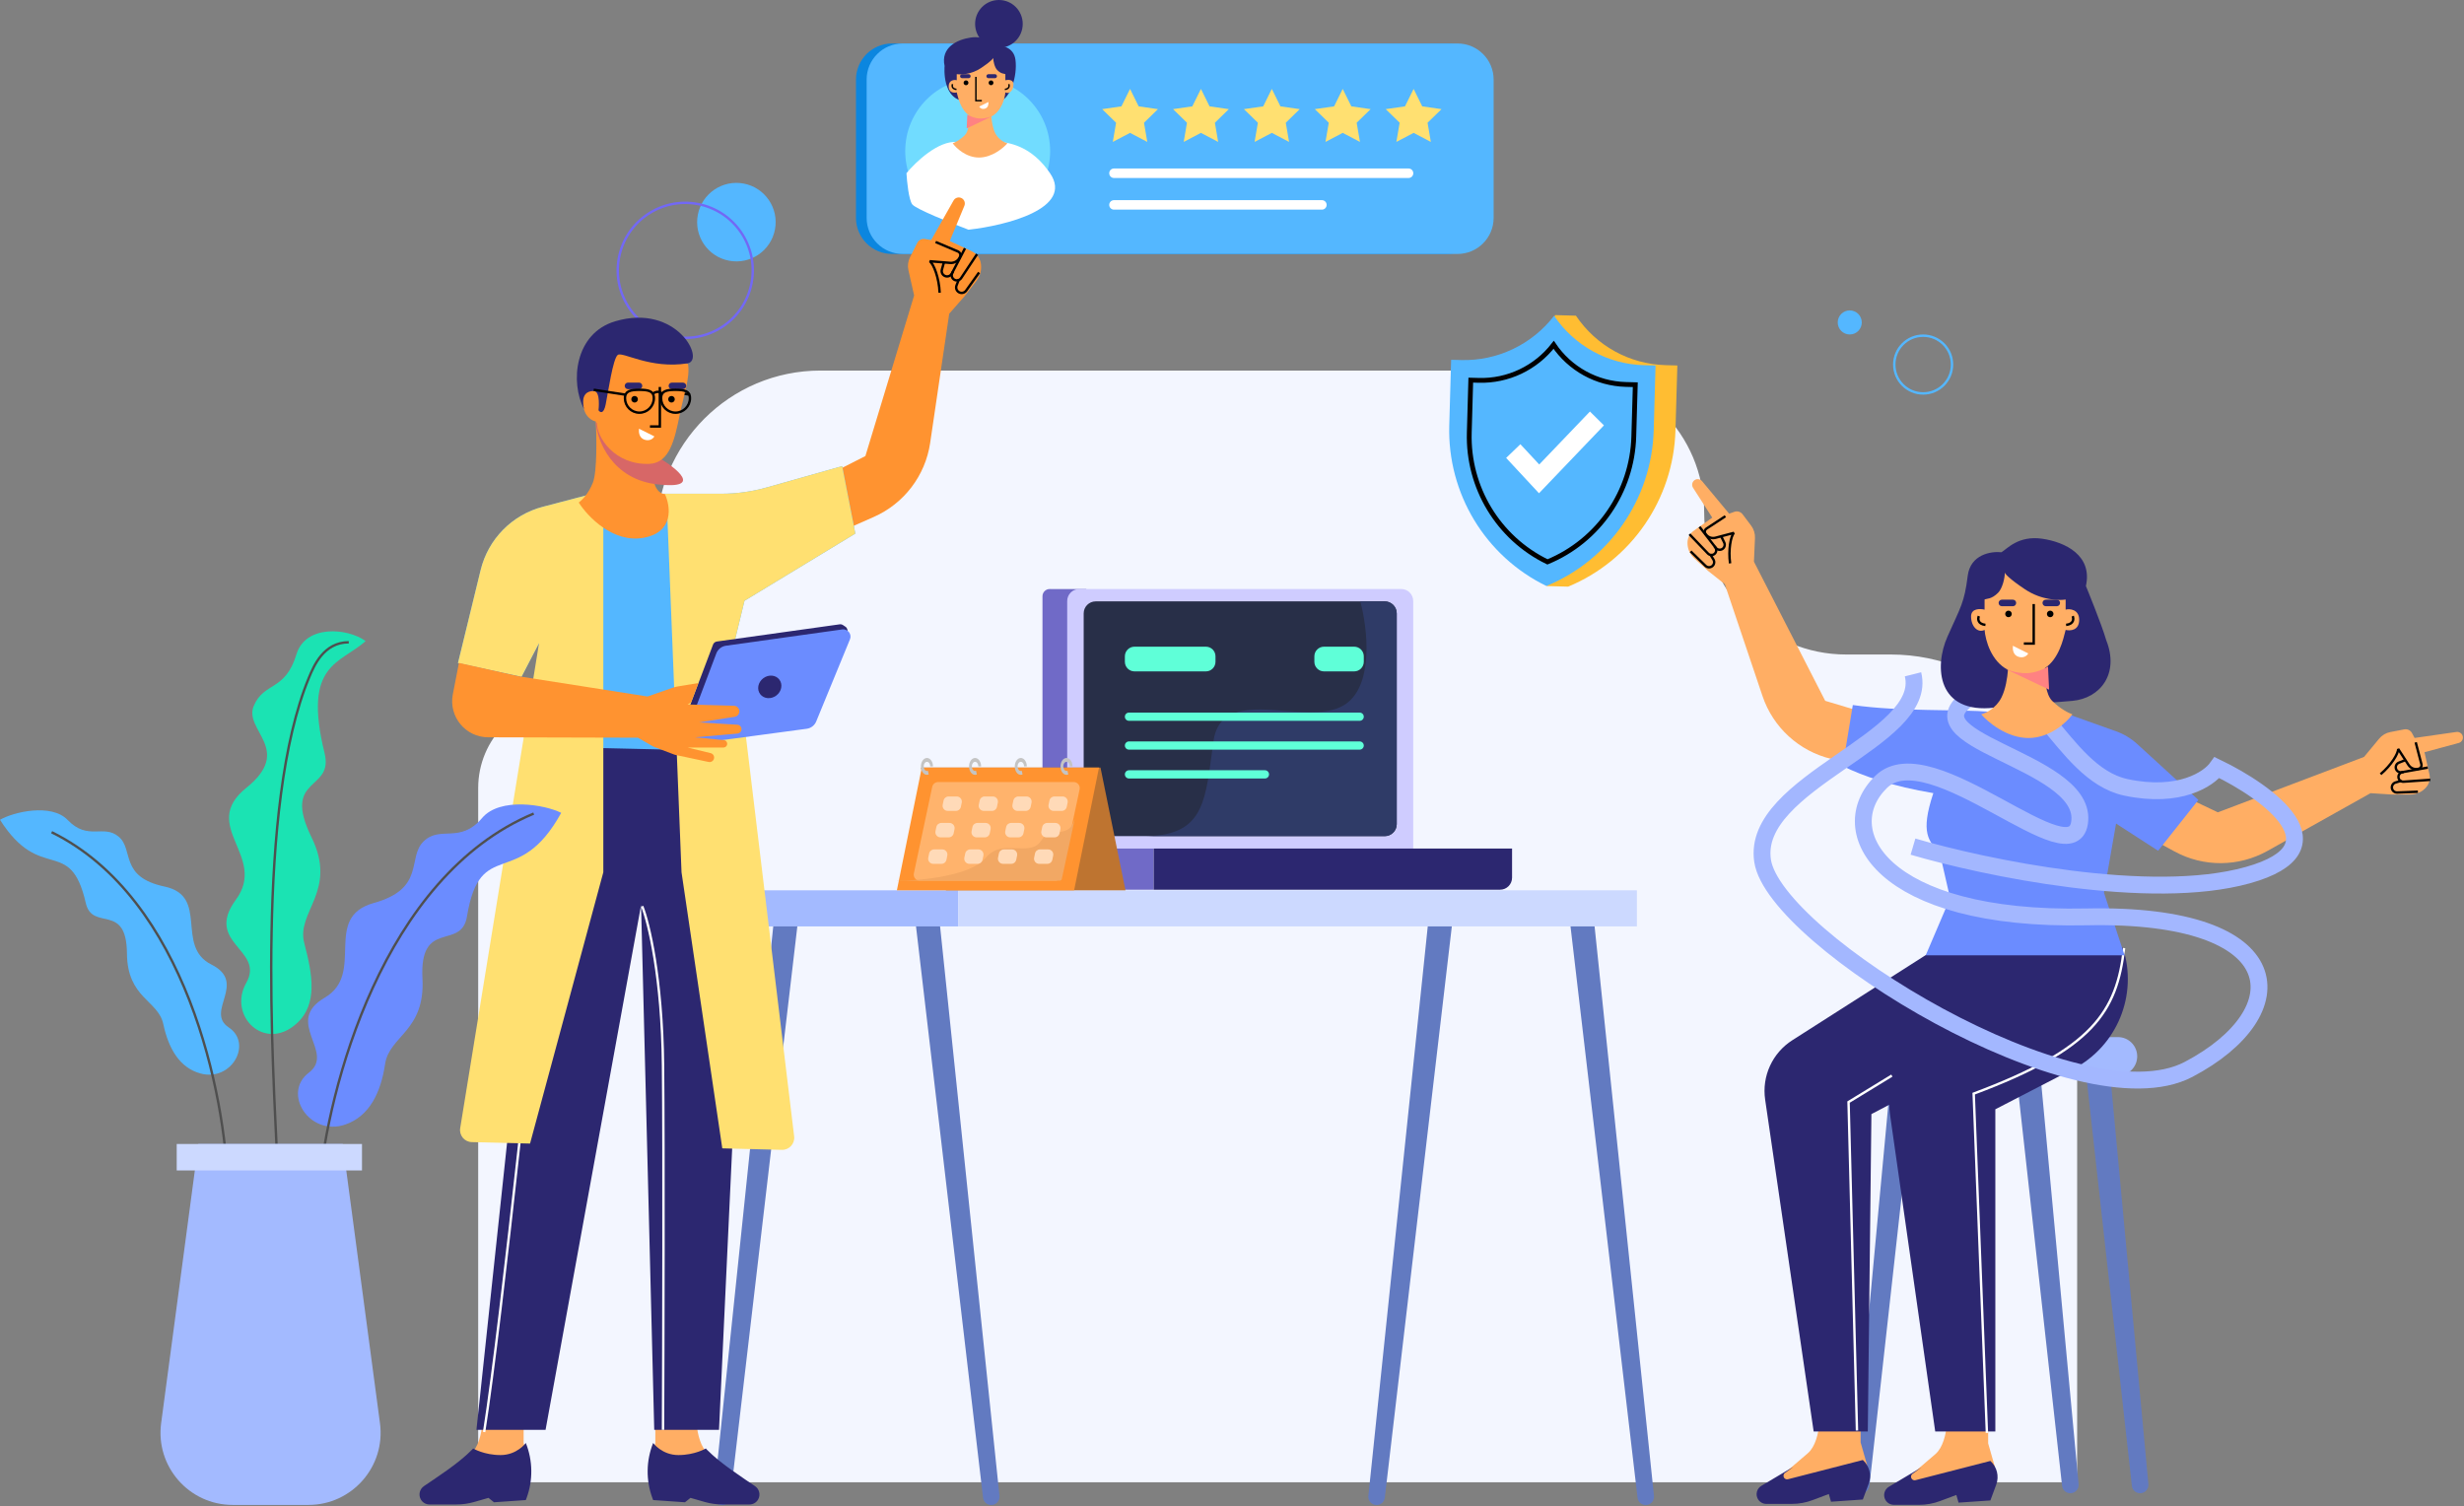 <?xml version="1.0" standalone="no"?><!DOCTYPE svg PUBLIC "-//W3C//DTD SVG 1.1//EN" "http://www.w3.org/Graphics/SVG/1.1/DTD/svg11.dtd"><svg height="626" node-id="1" sillyvg="true" template-height="626" template-width="1024" version="1.1" viewBox="0 0 1024 626" width="1024" xmlns="http://www.w3.org/2000/svg" xmlns:xlink="http://www.w3.org/1999/xlink"><rect x="0" y="0" width="1024" height="626" fill="#808080" stroke="none"/><defs node-id="165"><mask height="62" id="mask0" maskUnits="userSpaceOnUse" node-id="58" width="61" x="376" y="32"><path d="M 406.32 93.04 C 422.95 93.04 436.43 79.50 436.43 62.79 C 436.43 46.08 422.95 32.54 406.32 32.54 C 389.68 32.54 376.20 46.08 376.20 62.79 C 376.20 79.50 389.68 93.04 406.32 93.04 Z" fill="#ffffff" fill-rule="nonzero" node-id="168" stroke="none" target-height="60.506" target-width="60.232" target-x="376.2" target-y="32.537"></path></mask><mask height="42" id="mask1" maskUnits="userSpaceOnUse" node-id="73" width="28" x="394" y="24"><path d="M 417.81 30.81 L 417.81 33.34 C 418.93 33.06 421.18 33.00 421.18 35.03 C 421.18 37.57 419.49 39.26 417.81 38.41 C 417.59 41.05 416.18 46.25 411.99 48.42 C 412.14 50.41 412.57 53.26 413.60 55.32 C 414.95 58.03 417.53 59.27 418.65 59.55 C 416.97 61.52 412.26 65.47 406.87 65.47 C 401.48 65.47 397.33 61.52 395.93 59.55 C 396.77 59.27 398.96 58.20 400.98 56.17 C 402.57 54.57 402.87 50.77 402.79 47.99 C 399.30 45.63 398.23 40.89 397.61 38.41 C 396.49 38.70 394.25 38.58 394.25 35.88 C 394.25 33.17 396.77 33.06 397.61 33.34 L 397.61 30.81 C 399.30 31.09 403.67 30.98 407.71 28.27 C 411.75 25.57 412.76 24.33 412.76 24.04 C 412.76 25.45 413.38 28.05 414.44 29.12 C 416.13 30.81 417.25 30.52 417.81 30.81 Z" fill="#ffffff" fill-rule="nonzero" node-id="172" stroke="none" target-height="41.423" target-width="26.929" target-x="394.247" target-y="24.044"></path></mask><mask height="287" id="mask2" maskUnits="userSpaceOnUse" node-id="82" width="112" x="197" y="308"><path d="M 222.07 329.05 L 225.82 310.48 L 302.00 308.20 L 306.70 343.96 C 308.13 354.77 308.58 365.68 308.08 376.56 L 297.89 594.21 L 270.98 594.21 L 265.51 376.17 L 225.82 594.21 L 197.08 594.21 L 219.44 384.83 L 219.23 382.66 C 217.55 364.74 218.51 346.68 222.07 329.05 Z" fill="#ffffff" fill-rule="nonzero" node-id="176" stroke="none" target-height="286.009" target-width="111.502" target-x="197.083" target-y="308.201"></path></mask><mask height="51" id="mask3" maskUnits="userSpaceOnUse" node-id="96" width="39" x="240" y="173"><path d="M 246.69 200.61 C 248.56 195.97 248.25 180.91 247.86 173.96 C 256.41 175.51 273.18 181.26 271.78 191.92 C 270.38 202.58 274.30 205.24 276.44 205.24 C 278.78 210.26 280.29 220.88 267.69 223.20 C 255.09 225.52 244.55 214.51 240.86 208.72 C 242.02 207.95 244.82 205.24 246.69 200.61 Z" fill="#ffffff" fill-rule="nonzero" node-id="180" stroke="none" target-height="51.557" target-width="39.435" target-x="240.858" target-y="173.962"></path></mask><mask height="105" id="mask4" maskUnits="userSpaceOnUse" node-id="146" width="149" x="765" y="292"><path d="M 879.39 303.91 L 860.63 297.22 C 855.05 297.22 840.55 296.94 827.16 295.81 C 813.78 294.69 789.52 295.81 770.00 293.00 L 765.82 318.35 C 774.18 322.57 786.73 326.80 803.46 329.61 C 797.88 346.51 801.60 349.33 806.25 354.96 L 810.43 373.27 L 800.30 397.00 L 882.93 397.00 L 874.38 371.00 L 879.40 342.26 L 896.88 353.56 L 913.61 332.43 L 888.20 309.21 C 885.64 306.88 882.65 305.07 879.39 303.91 Z" fill="#ffffff" fill-rule="nonzero" node-id="184" stroke="none" target-height="104.003" target-width="147.794" target-x="765.815" target-y="292.997"></path></mask><mask height="70" id="mask5" maskUnits="userSpaceOnUse" node-id="160" width="46" x="819" y="237"><path d="M 824.76 249.15 L 824.76 253.36 C 822.89 252.89 819.15 252.80 819.15 256.17 C 819.15 260.38 821.96 263.19 824.76 261.78 C 825.13 266.16 827.48 274.79 834.48 278.39 C 834.23 281.69 833.50 286.43 831.78 289.86 C 829.54 294.35 825.23 296.40 823.36 296.87 C 826.17 300.15 834.03 306.70 843.01 306.70 C 852.00 306.70 858.92 300.15 861.26 296.87 C 859.86 296.40 856.21 294.63 852.84 291.26 C 850.18 288.61 849.68 282.30 849.81 277.69 C 855.64 273.76 857.42 265.89 858.45 261.78 C 860.32 262.25 864.07 262.06 864.07 257.57 C 864.07 253.08 859.86 252.89 858.45 253.36 L 858.45 249.15 C 855.64 249.62 848.35 249.43 841.61 244.94 C 834.87 240.45 833.19 238.39 833.19 237.92 C 833.19 240.26 832.15 244.57 830.38 246.34 C 827.57 249.15 825.70 248.68 824.76 249.15 Z" fill="#ffffff" fill-rule="nonzero" node-id="188" stroke="none" target-height="68.778" target-width="44.916" target-x="819.15" target-y="237.921"></path></mask></defs><path d="M 863.23 616.00 L 241.23 616.00 L 198.73 616.00 L 198.73 327.50 C 198.73 307.07 215.29 290.50 235.73 290.50 C 256.16 290.50 272.73 273.94 272.73 253.50 L 272.73 222.25 C 272.73 184.56 303.29 154.00 340.98 154.00 L 649.23 154.00 C 681.81 154.00 708.23 180.41 708.23 213.00 C 708.23 245.59 734.64 272.00 767.23 272.00 L 785.73 272.00 C 828.53 272.00 863.23 306.70 863.23 349.50 L 863.23 616.00 Z" fill="#f3f6ff" fill-rule="nonzero" node-id="192" stroke="none" target-height="462" target-width="664.5" target-x="198.729" target-y="154"></path><path d="M 612.12 149.53 L 611.11 184.71 C 610.42 208.70 622.61 231.18 643.02 243.56 L 651.70 243.80 C 678.00 232.90 695.48 207.45 696.30 178.84 L 697.08 151.89 L 692.18 151.75 C 677.19 151.34 663.32 143.68 654.93 131.19 L 646.25 130.95 C 642.67 142.40 631.98 150.09 620.06 149.75 L 612.12 149.53 Z" fill="#ffbd32" fill-rule="nonzero" node-id="194" stroke="none" target-height="112.852" target-width="86.654" target-x="610.421" target-y="130.95"></path><path d="M 603.07 149.52 L 602.29 176.82 C 601.49 205.10 617.30 231.21 642.68 243.53 C 668.98 232.66 686.45 207.29 687.26 178.77 L 688.02 151.89 L 683.13 151.76 C 668.14 151.34 654.27 143.70 645.87 131.24 C 636.62 143.22 622.24 150.06 607.15 149.63 L 603.07 149.52 Z" fill="#54b7ff" fill-rule="nonzero" node-id="196" stroke="none" target-height="112.282" target-width="86.537" target-x="601.488" target-y="131.244"></path><path d="M 611.23 157.98 L 610.61 179.82 C 609.96 202.60 622.68 223.62 643.10 233.51 C 664.26 224.79 678.33 204.35 678.98 181.39 L 679.60 159.88 L 675.62 159.77 C 663.58 159.44 652.43 153.30 645.68 143.29 C 638.23 152.92 626.67 158.41 614.55 158.07 L 611.23 157.98 Z" fill="none" node-id="198" stroke="#000000" stroke-linecap="butt" stroke-width="2" target-height="90.225" target-width="69.643" target-x="609.955" target-y="143.29"></path><path d="M 666.57 176.78 L 639.58 204.99 L 625.93 190.30 L 631.85 184.61 L 639.68 193.03 L 660.75 171.02 L 666.57 176.78 Z" fill="#ffffff" fill-rule="evenodd" node-id="200" stroke="none" target-height="33.973" target-width="40.636" target-x="625.931" target-y="171.017"></path><path d="M 768.73 139.00 C 771.49 139.00 773.73 136.76 773.73 134.00 C 773.73 131.24 771.49 129.00 768.73 129.00 C 765.97 129.00 763.73 131.24 763.73 134.00 C 763.73 136.76 765.97 139.00 768.73 139.00 Z" fill="#54b7ff" fill-rule="nonzero" node-id="202" stroke="none" target-height="10" target-width="10" target-x="763.729" target-y="129"></path><path d="M 799.23 163.50 C 805.86 163.50 811.23 158.13 811.23 151.50 C 811.23 144.87 805.86 139.50 799.23 139.50 C 792.60 139.50 787.23 144.87 787.23 151.50 C 787.23 158.13 792.60 163.50 799.23 163.50 Z" fill="none" node-id="204" stroke="#54b7ff" stroke-linecap="butt" stroke-width="1" target-height="24" target-width="24" target-x="787.229" target-y="139.5"></path><path d="M 302.98 108.34 C 311.83 110.03 320.38 104.22 322.06 95.37 C 323.75 86.52 317.94 77.98 309.09 76.29 C 300.24 74.60 291.70 80.41 290.01 89.26 C 288.32 98.11 294.13 106.66 302.98 108.34 Z" fill="#54b7ff" fill-rule="nonzero" node-id="206" stroke="none" target-height="35.428" target-width="35.428" target-x="288.324" target-y="74.602"></path><path d="M 279.53 139.91 C 294.75 142.81 309.44 132.82 312.34 117.60 C 315.24 102.38 305.25 87.69 290.03 84.79 C 274.81 81.89 260.12 91.88 257.23 107.10 C 254.32 122.32 264.31 137.00 279.53 139.91 Z" fill="none" node-id="208" stroke="#7268f5" stroke-linecap="butt" stroke-width="1" target-height="60.914" target-width="60.913" target-x="254.325" target-y="81.892"></path><path d="M 300.09 625.47 C 298.05 625.47 296.45 623.70 296.67 621.67 L 321.83 380.43 L 331.77 381.50 L 303.50 622.43 C 303.30 624.16 301.83 625.47 300.09 625.47 Z" fill="#627ac1" fill-rule="evenodd" node-id="210" stroke="none" target-height="245.034" target-width="35.316" target-x="296.454" target-y="380.432"></path><path d="M 411.95 625.47 C 413.99 625.47 415.59 623.70 415.37 621.67 L 390.21 380.43 L 380.27 381.50 L 408.54 622.43 C 408.74 624.16 410.21 625.47 411.95 625.47 Z" fill="#627ac1" fill-rule="evenodd" node-id="212" stroke="none" target-height="245.034" target-width="35.316" target-x="380.27" target-y="380.432"></path><path d="M 572.09 625.47 C 570.05 625.47 568.45 623.70 568.67 621.67 L 593.83 380.43 L 603.77 381.50 L 575.50 622.43 C 575.30 624.16 573.83 625.47 572.09 625.47 Z" fill="#627ac1" fill-rule="evenodd" node-id="214" stroke="none" target-height="245.034" target-width="35.316" target-x="568.454" target-y="380.432"></path><path d="M 683.95 625.47 C 685.99 625.47 687.59 623.70 687.37 621.67 L 662.21 380.43 L 652.27 381.50 L 680.54 622.43 C 680.74 624.16 682.21 625.47 683.95 625.47 Z" fill="#627ac1" fill-rule="evenodd" node-id="216" stroke="none" target-height="245.034" target-width="35.316" target-x="652.27" target-y="380.432"></path><path d="M 398.27 370.00 L 307.27 370.00 L 307.27 385.00 L 398.27 385.00 L 398.27 370.00 Z" fill="#a3baff" fill-rule="nonzero" node-id="218" stroke="none" target-height="15" target-width="91" target-x="307.27" target-y="370"></path><path d="M 680.27 370.00 L 398.27 370.00 L 398.27 385.00 L 680.27 385.00 L 680.27 370.00 Z" fill="#ccd9ff" fill-rule="nonzero" node-id="220" stroke="none" target-height="15" target-width="282" target-x="398.27" target-y="370"></path><path d="M 433.24 247.79 C 433.24 246.13 434.59 244.78 436.25 244.79 L 451.43 244.81 L 443.51 352.63 L 433.24 352.63 L 433.24 247.79 Z" fill="#706ac7" fill-rule="nonzero" node-id="222" stroke="none" target-height="107.845" target-width="18.191" target-x="433.241" target-y="244.783"></path><path d="M 443.51 249.78 C 443.51 247.02 445.75 244.78 448.51 244.78 L 582.31 244.78 C 585.07 244.78 587.31 247.02 587.31 249.78 L 587.31 352.63 L 443.51 352.63 L 443.51 249.78 Z" fill="#cfccff" fill-rule="nonzero" node-id="224" stroke="none" target-height="107.848" target-width="143.798" target-x="443.512" target-y="244.78"></path><path d="M 575.46 249.92 L 455.36 249.92 C 452.60 249.92 450.36 252.15 450.36 254.92 L 450.36 342.49 C 450.36 345.25 452.60 347.49 455.36 347.49 L 575.46 347.49 C 578.22 347.49 580.46 345.25 580.46 342.49 L 580.46 254.92 C 580.46 252.15 578.22 249.92 575.46 249.92 Z" fill="#282f48" fill-rule="nonzero" node-id="226" stroke="none" target-height="97.577" target-width="130.103" target-x="450.36" target-y="249.916"></path><path d="M 565.30 249.92 C 568.35 260.90 571.07 284.71 559.06 292.71 C 552.85 296.85 543.30 296.12 533.89 295.41 C 519.96 294.35 506.33 293.31 504.28 308.12 C 504.05 309.85 503.82 311.53 503.61 313.16 C 500.74 334.90 499.07 347.49 475.18 347.49 L 575.46 347.49 C 578.22 347.49 580.46 345.25 580.46 342.49 L 580.46 254.92 C 580.46 252.15 578.22 249.92 575.46 249.92 L 565.30 249.92 Z" fill="#2f3b67" fill-rule="evenodd" node-id="228" stroke="none" target-height="97.577" target-width="105.281" target-x="475.181" target-y="249.916"></path><path d="M 501.14 268.75 L 471.48 268.75 C 469.27 268.75 467.48 270.54 467.48 272.75 L 467.48 275.02 C 467.48 277.23 469.27 279.02 471.48 279.02 L 501.14 279.02 C 503.35 279.02 505.14 277.23 505.14 275.02 L 505.14 272.75 C 505.14 270.54 503.35 268.75 501.14 268.75 Z" fill="#5fffd8" fill-rule="nonzero" node-id="230" stroke="none" target-height="10.272" target-width="37.661" target-x="467.478" target-y="268.746"></path><path d="M 562.77 268.75 L 550.23 268.75 C 548.02 268.75 546.23 270.54 546.23 272.75 L 546.23 275.02 C 546.23 277.23 548.02 279.02 550.23 279.02 L 562.77 279.02 C 564.98 279.02 566.77 277.23 566.77 275.02 L 566.77 272.75 C 566.77 270.54 564.98 268.75 562.77 268.75 Z" fill="#5fffd8" fill-rule="nonzero" node-id="232" stroke="none" target-height="10.272" target-width="20.543" target-x="546.225" target-y="268.746"></path><path d="M 565.05 296.14 L 469.19 296.14 C 468.24 296.14 467.48 296.90 467.48 297.85 C 467.48 298.79 468.24 299.56 469.19 299.56 L 565.05 299.56 C 566.00 299.56 566.77 298.79 566.77 297.85 C 566.77 296.90 566.00 296.14 565.05 296.14 Z" fill="#5fffd8" fill-rule="nonzero" node-id="234" stroke="none" target-height="3.424" target-width="99.289" target-x="467.478" target-y="296.136"></path><path d="M 565.05 308.12 L 469.19 308.12 C 468.24 308.12 467.48 308.89 467.48 309.83 C 467.48 310.78 468.24 311.54 469.19 311.54 L 565.05 311.54 C 566.00 311.54 566.77 310.78 566.77 309.83 C 566.77 308.89 566.00 308.12 565.05 308.12 Z" fill="#5fffd8" fill-rule="nonzero" node-id="236" stroke="none" target-height="3.423" target-width="99.289" target-x="467.478" target-y="308.12"></path><path d="M 525.68 320.10 L 469.19 320.10 C 468.24 320.10 467.48 320.87 467.48 321.81 C 467.48 322.76 468.24 323.53 469.19 323.53 L 525.68 323.53 C 526.63 323.53 527.39 322.76 527.39 321.81 C 527.39 320.87 526.63 320.10 525.68 320.10 Z" fill="#5fffd8" fill-rule="nonzero" node-id="238" stroke="none" target-height="3.423" target-width="59.916" target-x="467.478" target-y="320.103"></path><path d="M 433.24 352.63 L 479.46 352.63 L 479.46 369.75 L 438.24 369.75 C 435.48 369.75 433.24 367.51 433.24 364.75 L 433.24 352.63 Z" fill="#706ac7" fill-rule="nonzero" node-id="240" stroke="none" target-height="17.119" target-width="46.22" target-x="433.241" target-y="352.628"></path><path d="M 479.46 352.63 L 628.39 352.63 L 628.39 364.75 C 628.39 367.51 626.16 369.75 623.39 369.75 L 479.46 369.75 L 479.46 352.63 Z" fill="#2c2770" fill-rule="nonzero" node-id="242" stroke="none" target-height="17.119" target-width="148.934" target-x="479.461" target-y="352.628"></path><path d="M 457.35 319.00 L 382.73 319.00 L 393.11 370.00 L 467.73 370.00 L 457.35 319.00 Z" fill="#be7430" fill-rule="nonzero" node-id="244" stroke="none" target-height="51" target-width="85" target-x="382.729" target-y="319"></path><path d="M 383.08 319.00 L 456.73 319.00 L 446.38 370.00 L 372.73 370.00 L 383.08 319.00 Z" fill="#ff9330" fill-rule="nonzero" node-id="246" stroke="none" target-height="51" target-width="84" target-x="372.729" target-y="319"></path><path d="M 387.42 326.99 C 387.67 325.83 388.70 325.00 389.88 325.00 L 446.21 325.00 C 447.81 325.00 449.01 326.48 448.67 328.04 L 441.03 364.00 C 440.79 365.17 439.76 366.00 438.57 366.00 L 382.24 366.00 C 380.64 366.00 379.45 364.52 379.79 362.96 L 387.42 326.99 Z" fill="#ffb36c" fill-rule="nonzero" node-id="248" stroke="none" target-height="41" target-width="69.554" target-x="379.452" target-y="325"></path><path d="M 446.73 340.00 L 441.27 365.28 C 441.18 365.70 440.80 366.00 440.36 366.00 L 372.99 366.00 C 372.90 366.00 372.81 365.99 372.73 365.96 L 372.73 365.93 C 382.41 366.17 403.62 363.85 409.56 356.61 C 413.49 351.81 418.20 352.41 422.79 352.53 C 426.85 352.64 430.52 352.74 432.65 349.39 C 434.64 346.28 437.15 346.04 439.56 345.81 C 442.47 345.54 445.23 345.27 446.73 340.00 Z" fill="#f2a864" fill-rule="nonzero" node-id="250" stroke="none" target-height="26.172" target-width="74" target-x="372.729" target-y="340"></path><path d="M 387.25 316.45 C 387.56 317.04 387.73 317.76 387.73 318.50 L 386.59 318.50 C 386.59 317.45 385.98 316.60 385.23 316.60 C 384.48 316.60 383.88 317.45 383.88 318.50 C 383.88 319.55 384.48 320.40 385.23 320.40 C 385.37 320.40 385.50 320.37 385.63 320.31 L 385.97 321.84 C 385.47 322.06 384.93 322.05 384.43 321.82 C 383.93 321.58 383.50 321.13 383.19 320.53 C 382.89 319.93 382.73 319.21 382.73 318.47 C 382.73 317.74 382.90 317.02 383.22 316.43 C 383.53 315.83 383.97 315.39 384.47 315.17 C 384.97 314.94 385.51 314.94 386.01 315.18 C 386.51 315.40 386.94 315.85 387.25 316.45 Z" fill="#c4c4c4" fill-rule="evenodd" node-id="252" stroke="none" target-height="7.119" target-width="5.004" target-x="382.725" target-y="314.942"></path><path d="M 445.25 316.45 C 445.56 317.04 445.73 317.76 445.73 318.50 L 444.59 318.50 C 444.59 317.45 443.98 316.60 443.23 316.60 C 442.48 316.60 441.88 317.45 441.88 318.50 C 441.88 319.55 442.48 320.40 443.23 320.40 C 443.37 320.40 443.50 320.37 443.63 320.31 L 443.97 321.84 C 443.47 322.06 442.93 322.05 442.43 321.82 C 441.93 321.58 441.50 321.13 441.19 320.53 C 440.89 319.93 440.73 319.21 440.73 318.47 C 440.73 317.74 440.90 317.02 441.22 316.43 C 441.53 315.83 441.97 315.39 442.47 315.17 C 442.97 314.94 443.51 314.94 444.01 315.18 C 444.51 315.40 444.94 315.85 445.25 316.45 Z" fill="#c4c4c4" fill-rule="evenodd" node-id="254" stroke="none" target-height="7.119" target-width="5.004" target-x="440.725" target-y="314.942"></path><path d="M 426.25 316.45 C 426.56 317.04 426.73 317.76 426.73 318.50 L 425.59 318.50 C 425.59 317.45 424.98 316.60 424.23 316.60 C 423.48 316.60 422.88 317.45 422.88 318.50 C 422.88 319.55 423.48 320.40 424.23 320.40 C 424.37 320.40 424.50 320.37 424.63 320.31 L 424.97 321.84 C 424.47 322.06 423.93 322.05 423.43 321.82 C 422.93 321.58 422.50 321.13 422.19 320.53 C 421.89 319.93 421.73 319.21 421.73 318.47 C 421.73 317.74 421.90 317.02 422.22 316.43 C 422.53 315.83 422.97 315.39 423.47 315.17 C 423.97 314.94 424.51 314.94 425.01 315.18 C 425.51 315.40 425.94 315.85 426.25 316.45 Z" fill="#c4c4c4" fill-rule="evenodd" node-id="256" stroke="none" target-height="7.119" target-width="5.004" target-x="421.725" target-y="314.942"></path><path d="M 407.25 316.45 C 407.56 317.04 407.73 317.76 407.73 318.50 L 406.59 318.50 C 406.59 317.45 405.98 316.60 405.23 316.60 C 404.48 316.60 403.88 317.45 403.88 318.50 C 403.88 319.55 404.48 320.40 405.23 320.40 C 405.37 320.40 405.50 320.37 405.63 320.31 L 405.97 321.84 C 405.47 322.06 404.93 322.05 404.43 321.82 C 403.93 321.58 403.50 321.13 403.19 320.53 C 402.89 319.93 402.73 319.21 402.73 318.47 C 402.73 317.74 402.90 317.02 403.22 316.43 C 403.53 315.83 403.97 315.39 404.47 315.17 C 404.97 314.94 405.51 314.94 406.01 315.18 C 406.51 315.40 406.94 315.85 407.25 316.45 Z" fill="#c4c4c4" fill-rule="evenodd" node-id="258" stroke="none" target-height="7.119" target-width="5.004" target-x="402.725" target-y="314.942"></path><path d="M 392.13 332.71 C 392.33 331.71 393.20 331.00 394.21 331.00 L 397.60 331.00 C 398.95 331.00 399.95 332.24 399.69 333.56 L 399.33 335.29 C 399.13 336.29 398.26 337.00 397.25 337.00 L 393.86 337.00 C 392.51 337.00 391.50 335.76 391.77 334.44 L 392.13 332.71 Z" fill="#ffdab8" fill-rule="nonzero" node-id="260" stroke="none" target-height="6" target-width="8.452" target-x="391.503" target-y="331"></path><path d="M 407.13 332.71 C 407.33 331.71 408.20 331.00 409.21 331.00 L 412.60 331.00 C 413.95 331.00 414.95 332.24 414.69 333.56 L 414.33 335.29 C 414.13 336.29 413.26 337.00 412.25 337.00 L 408.86 337.00 C 407.51 337.00 406.50 335.76 406.77 334.44 L 407.13 332.71 Z" fill="#ffdab8" fill-rule="nonzero" node-id="262" stroke="none" target-height="6" target-width="8.452" target-x="406.503" target-y="331"></path><path d="M 421.13 332.71 C 421.33 331.71 422.20 331.00 423.21 331.00 L 426.60 331.00 C 427.95 331.00 428.95 332.24 428.69 333.56 L 428.33 335.29 C 428.13 336.29 427.26 337.00 426.25 337.00 L 422.86 337.00 C 421.51 337.00 420.50 335.76 420.77 334.44 L 421.13 332.71 Z" fill="#ffdab8" fill-rule="nonzero" node-id="264" stroke="none" target-height="6" target-width="8.452" target-x="420.503" target-y="331"></path><path d="M 436.13 332.71 C 436.33 331.71 437.20 331.00 438.21 331.00 L 441.60 331.00 C 442.95 331.00 443.95 332.24 443.69 333.56 L 443.33 335.29 C 443.13 336.29 442.26 337.00 441.25 337.00 L 437.86 337.00 C 436.51 337.00 435.50 335.76 435.77 334.44 L 436.13 332.71 Z" fill="#ffdab8" fill-rule="nonzero" node-id="266" stroke="none" target-height="6" target-width="8.452" target-x="435.503" target-y="331"></path><path d="M 389.13 343.71 C 389.33 342.71 390.20 342.00 391.21 342.00 L 394.60 342.00 C 395.95 342.00 396.95 343.24 396.69 344.56 L 396.33 346.29 C 396.13 347.29 395.26 348.00 394.25 348.00 L 390.86 348.00 C 389.51 348.00 388.50 346.76 388.77 345.44 L 389.13 343.71 Z" fill="#ffdab8" fill-rule="nonzero" node-id="268" stroke="none" target-height="6" target-width="8.452" target-x="388.503" target-y="342"></path><path d="M 404.13 343.71 C 404.33 342.71 405.20 342.00 406.21 342.00 L 409.60 342.00 C 410.95 342.00 411.95 343.24 411.69 344.56 L 411.33 346.29 C 411.13 347.29 410.26 348.00 409.25 348.00 L 405.86 348.00 C 404.51 348.00 403.50 346.76 403.77 345.44 L 404.13 343.71 Z" fill="#ffdab8" fill-rule="nonzero" node-id="270" stroke="none" target-height="6" target-width="8.452" target-x="403.503" target-y="342"></path><path d="M 418.13 343.71 C 418.33 342.71 419.20 342.00 420.21 342.00 L 423.60 342.00 C 424.95 342.00 425.95 343.24 425.69 344.56 L 425.33 346.29 C 425.13 347.29 424.26 348.00 423.25 348.00 L 419.86 348.00 C 418.51 348.00 417.50 346.76 417.77 345.44 L 418.13 343.71 Z" fill="#ffdab8" fill-rule="nonzero" node-id="272" stroke="none" target-height="6" target-width="8.452" target-x="417.503" target-y="342"></path><path d="M 433.13 343.71 C 433.33 342.71 434.20 342.00 435.21 342.00 L 438.60 342.00 C 439.95 342.00 440.95 343.24 440.69 344.56 L 440.33 346.29 C 440.13 347.29 439.26 348.00 438.25 348.00 L 434.86 348.00 C 433.51 348.00 432.50 346.76 432.77 345.44 L 433.13 343.71 Z" fill="#ffdab8" fill-rule="nonzero" node-id="274" stroke="none" target-height="6" target-width="8.452" target-x="432.503" target-y="342"></path><path d="M 386.13 354.71 C 386.33 353.71 387.20 353.00 388.21 353.00 L 391.60 353.00 C 392.95 353.00 393.95 354.24 393.69 355.56 L 393.33 357.29 C 393.13 358.29 392.26 359.00 391.25 359.00 L 387.86 359.00 C 386.51 359.00 385.50 357.76 385.77 356.44 L 386.13 354.71 Z" fill="#ffdab8" fill-rule="nonzero" node-id="276" stroke="none" target-height="6" target-width="8.452" target-x="385.503" target-y="353"></path><path d="M 401.13 354.71 C 401.33 353.71 402.20 353.00 403.21 353.00 L 406.60 353.00 C 407.95 353.00 408.95 354.24 408.69 355.56 L 408.33 357.29 C 408.13 358.29 407.26 359.00 406.25 359.00 L 402.86 359.00 C 401.51 359.00 400.50 357.76 400.77 356.44 L 401.13 354.71 Z" fill="#ffdab8" fill-rule="nonzero" node-id="278" stroke="none" target-height="6" target-width="8.452" target-x="400.503" target-y="353"></path><path d="M 415.13 354.71 C 415.33 353.71 416.20 353.00 417.21 353.00 L 420.60 353.00 C 421.95 353.00 422.95 354.24 422.69 355.56 L 422.33 357.29 C 422.13 358.29 421.26 359.00 420.25 359.00 L 416.86 359.00 C 415.51 359.00 414.50 357.76 414.77 356.44 L 415.13 354.71 Z" fill="#ffdab8" fill-rule="nonzero" node-id="280" stroke="none" target-height="6" target-width="8.452" target-x="414.503" target-y="353"></path><path d="M 430.13 354.71 C 430.33 353.71 431.20 353.00 432.21 353.00 L 435.60 353.00 C 436.95 353.00 437.95 354.24 437.69 355.56 L 437.33 357.29 C 437.13 358.29 436.26 359.00 435.25 359.00 L 431.86 359.00 C 430.51 359.00 429.50 357.76 429.77 356.44 L 430.13 354.71 Z" fill="#ffdab8" fill-rule="nonzero" node-id="282" stroke="none" target-height="6" target-width="8.452" target-x="429.503" target-y="353"></path><path d="M 601.30 18.07 L 370.73 18.07 C 362.44 18.07 355.73 24.78 355.73 33.07 L 355.73 90.54 C 355.73 98.82 362.44 105.54 370.73 105.54 L 601.30 105.54 C 609.58 105.54 616.30 98.82 616.30 90.54 L 616.30 33.07 C 616.30 24.78 609.58 18.07 601.30 18.07 Z" fill="#0b86df" fill-rule="nonzero" node-id="284" stroke="none" target-height="87.471" target-width="260.569" target-x="355.729" target-y="18.068"></path><path d="M 605.73 18.07 L 375.16 18.07 C 366.88 18.07 360.16 24.78 360.16 33.07 L 360.16 90.54 C 360.16 98.82 366.88 105.54 375.16 105.54 L 605.73 105.54 C 614.01 105.54 620.73 98.82 620.73 90.54 L 620.73 33.07 C 620.73 24.78 614.01 18.07 605.73 18.07 Z" fill="#54b7ff" fill-rule="nonzero" node-id="286" stroke="none" target-height="87.471" target-width="260.569" target-x="360.16" target-y="18.068"></path><path d="M 469.63 36.95 L 473.21 44.20 L 481.22 45.36 L 475.43 51.01 L 476.79 58.98 L 469.63 55.22 L 462.46 58.98 L 463.83 51.01 L 458.04 45.36 L 466.05 44.20 L 469.63 36.95 Z" fill="#ffe071" fill-rule="nonzero" node-id="288" stroke="none" target-height="22.03" target-width="23.184" target-x="458.038" target-y="36.949"></path><path d="M 499.09 36.95 L 502.67 44.20 L 510.68 45.36 L 504.89 51.01 L 506.25 58.98 L 499.09 55.22 L 491.93 58.98 L 493.29 51.01 L 487.50 45.36 L 495.51 44.20 L 499.09 36.95 Z" fill="#ffe071" fill-rule="nonzero" node-id="290" stroke="none" target-height="22.03" target-width="23.185" target-x="487.498" target-y="36.949"></path><path d="M 528.55 36.95 L 532.13 44.20 L 540.14 45.36 L 534.35 51.01 L 535.72 58.98 L 528.55 55.22 L 521.39 58.98 L 522.76 51.01 L 516.96 45.36 L 524.97 44.20 L 528.55 36.95 Z" fill="#ffe071" fill-rule="nonzero" node-id="292" stroke="none" target-height="22.03" target-width="23.184" target-x="516.96" target-y="36.949"></path><path d="M 558.01 36.95 L 561.60 44.20 L 569.61 45.36 L 563.81 51.01 L 565.18 58.98 L 558.01 55.22 L 550.85 58.98 L 552.22 51.01 L 546.42 45.36 L 554.43 44.20 L 558.01 36.95 Z" fill="#ffe071" fill-rule="nonzero" node-id="294" stroke="none" target-height="22.03" target-width="23.184" target-x="546.421" target-y="36.949"></path><path d="M 587.48 36.95 L 591.06 44.20 L 599.07 45.36 L 593.27 51.01 L 594.64 58.98 L 587.48 55.22 L 580.31 58.98 L 581.68 51.01 L 575.88 45.36 L 583.89 44.20 L 587.48 36.95 Z" fill="#ffe071" fill-rule="nonzero" node-id="296" stroke="none" target-height="22.03" target-width="23.185" target-x="575.882" target-y="36.949"></path><path d="M 585.37 70.02 L 462.95 70.02 C 461.86 70.02 460.98 70.90 460.98 71.99 L 460.98 72.00 C 460.98 73.09 461.86 73.97 462.95 73.97 L 585.37 73.97 C 586.46 73.97 587.34 73.09 587.34 72.00 L 587.34 71.99 C 587.34 70.90 586.46 70.02 585.37 70.02 Z" fill="#ffffff" fill-rule="nonzero" node-id="298" stroke="none" target-height="3.946" target-width="126.356" target-x="460.984" target-y="70.024"></path><path d="M 549.37 83.18 L 462.95 83.18 C 461.86 83.18 460.98 84.06 460.98 85.14 L 460.98 85.16 C 460.98 86.24 461.86 87.12 462.95 87.12 L 549.37 87.12 C 550.45 87.12 551.33 86.24 551.33 85.16 L 551.33 85.14 C 551.33 84.06 550.45 83.18 549.37 83.18 Z" fill="#ffffff" fill-rule="nonzero" node-id="300" stroke="none" target-height="3.946" target-width="90.347" target-x="460.984" target-y="83.177"></path><path d="M 406.32 93.04 C 422.95 93.04 436.43 79.50 436.43 62.79 C 436.43 46.08 422.95 32.54 406.32 32.54 C 389.68 32.54 376.20 46.08 376.20 62.79 C 376.20 79.50 389.68 93.04 406.32 93.04 Z" fill="#71dcff" fill-rule="nonzero" node-id="302" stroke="none" target-height="60.506" target-width="60.232" target-x="376.2" target-y="32.537"></path><g node-id="497"><path d="M 397.70 59.02 C 390.02 58.30 380.51 67.35 376.71 71.97 C 376.91 75.48 377.67 82.99 379.11 84.92 C 380.55 86.85 395.30 92.75 402.49 95.46 C 417.98 93.75 446.44 86.67 436.37 71.97 C 423.78 53.60 407.29 59.93 397.70 59.02 Z" fill="#ffffff" fill-rule="nonzero" group-id="1" node-id="306" stroke="none" target-height="41.858" target-width="69.728" target-x="376.713" target-y="53.602"></path></g><path d="M 422.02 24.89 C 421.35 19.48 416.13 18.69 413.60 18.97 C 412.20 18.13 409.39 14.74 403.50 15.59 C 397.61 16.44 390.88 19.82 392.56 27.42 C 392.56 27.42 391.15 42.08 401.92 42.08 C 401.92 45.47 410.34 62.72 410.34 52.40 C 410.34 42.08 408.90 49.85 415.73 42.08 C 419.93 40.57 422.86 31.65 422.02 24.89 Z" fill="#2c2770" fill-rule="nonzero" node-id="309" stroke="none" target-height="47.976" target-width="31.978" target-x="390.881" target-y="14.745"></path><path d="M 415.13 19.88 C 420.60 19.88 425.03 15.43 425.03 9.94 C 425.03 4.45 420.60 0.00 415.13 0.00 C 409.67 0.00 405.24 4.45 405.24 9.94 C 405.24 15.43 409.67 19.88 415.13 19.88 Z" fill="#2c2770" fill-rule="nonzero" node-id="311" stroke="none" target-height="19.875" target-width="19.786" target-x="405.241" target-y="0"></path><path d="M 417.81 30.81 L 417.81 33.34 C 418.93 33.06 421.18 33.00 421.18 35.03 C 421.18 37.57 419.49 39.26 417.81 38.41 C 417.59 41.05 416.18 46.25 411.99 48.42 C 412.14 50.41 412.57 53.26 413.60 55.32 C 414.95 58.03 417.53 59.27 418.65 59.55 C 416.97 61.52 412.26 65.47 406.87 65.47 C 401.48 65.47 397.33 61.52 395.93 59.55 C 396.77 59.27 398.96 58.20 400.98 56.17 C 402.57 54.57 402.87 50.77 402.79 47.99 C 399.30 45.63 398.23 40.89 397.61 38.41 C 396.49 38.70 394.25 38.58 394.25 35.88 C 394.25 33.17 396.77 33.06 397.61 33.34 L 397.61 30.81 C 399.30 31.09 403.67 30.98 407.71 28.27 C 411.75 25.57 412.76 24.33 412.76 24.04 C 412.76 25.45 413.38 28.05 414.44 29.12 C 416.13 30.81 417.25 30.52 417.81 30.81 Z" fill="#ffae64" fill-rule="nonzero" node-id="313" stroke="none" target-height="41.423" target-width="26.929" target-x="394.247" target-y="24.044"></path><path d="M 410.76 42.38 L 406.94 44.30 C 407.21 44.85 408.08 45.57 409.40 45.13 C 410.71 44.69 410.86 43.29 410.76 42.38 Z" fill="#ffffff" fill-rule="nonzero" node-id="315" stroke="none" target-height="3.187" target-width="3.92" target-x="406.935" target-y="42.379"></path><path d="M 402.56 30.84 L 399.82 30.84 C 399.37 30.84 399.00 31.21 399.00 31.66 L 399.00 31.67 C 399.00 32.12 399.37 32.49 399.82 32.49 L 402.56 32.49 C 403.01 32.49 403.38 32.12 403.38 31.67 L 403.38 31.66 C 403.38 31.21 403.01 30.84 402.56 30.84 Z" fill="#2c2770" fill-rule="nonzero" node-id="317" stroke="none" target-height="1.648" target-width="4.375" target-x="399.004" target-y="30.84"></path><path d="M 413.50 30.84 L 410.76 30.84 C 410.31 30.84 409.94 31.21 409.94 31.66 L 409.94 31.67 C 409.94 32.12 410.31 32.49 410.76 32.49 L 413.50 32.49 C 413.95 32.49 414.32 32.12 414.32 31.67 L 414.32 31.66 C 414.32 31.21 413.95 30.84 413.50 30.84 Z" fill="#2c2770" fill-rule="nonzero" node-id="319" stroke="none" target-height="1.648" target-width="4.376" target-x="409.943" target-y="30.84"></path><path d="M 411.86 35.41 C 412.41 35.41 412.86 34.96 412.86 34.41 C 412.86 33.86 412.41 33.41 411.86 33.41 C 411.31 33.41 410.86 33.86 410.86 34.41 C 410.86 34.96 411.31 35.41 411.86 35.41 Z" fill="#000000" fill-rule="nonzero" node-id="321" stroke="none" target-height="2" target-width="2" target-x="410.857" target-y="33.412"></path><path d="M 405.57 31.94 L 405.57 41.83 L 408.03 41.83" fill="none" node-id="323" stroke="#000000" stroke-linecap="butt" stroke-width="0.6" target-height="9.89" target-width="2.461" target-x="405.567" target-y="31.939"></path><path d="M 401.46 35.41 C 402.02 35.41 402.46 34.96 402.46 34.41 C 402.46 33.86 402.02 33.41 401.46 33.41 C 400.91 33.41 400.46 33.86 400.46 34.41 C 400.46 34.96 400.91 35.41 401.46 35.41 Z" fill="#000000" fill-rule="nonzero" node-id="325" stroke="none" target-height="2" target-width="2" target-x="400.465" target-y="33.412"></path><path d="M 419.24 34.96 C 419.51 35.60 419.57 36.94 417.60 37.16" fill="none" node-id="327" stroke="#000000" stroke-linecap="butt" stroke-width="0.6" target-height="2.198" target-width="1.969" target-x="417.601" target-y="34.961"></path><path d="M 395.86 34.96 C 395.59 35.60 395.53 36.94 397.50 37.16" fill="none" node-id="329" stroke="#000000" stroke-linecap="butt" stroke-width="0.6" target-height="2.198" target-width="1.969" target-x="395.532" target-y="34.961"></path><path d="M 402.01 47.60 C 402.74 48.06 405.07 49.25 407.48 49.25 C 409.77 49.25 411.90 48.50 412.58 48.19 L 412.68 48.15 C 412.65 48.16 412.62 48.18 412.58 48.19 L 401.74 53.37 L 402.01 47.60 Z" fill="#ff8282" fill-rule="nonzero" group-id="2" node-id="333" stroke="none" target-height="5.769" target-width="10.939" target-x="401.739" target-y="47.599"></path><path d="M 306.10 614.28 L 294.30 604.16 C 288.02 598.78 289.23 582.35 289.23 582.35 L 272.35 581.44 L 272.35 599.68 L 269.61 609.26 L 304.74 616.11 L 306.10 614.28 Z" fill="#ffae64" fill-rule="nonzero" node-id="336" stroke="none" target-height="34.668" target-width="36.492" target-x="269.612" target-y="581.437"></path><path d="M 300.21 625.23 L 311.49 625.23 C 312.96 625.23 314.31 624.45 315.05 623.18 C 316.17 621.27 315.58 618.81 313.74 617.58 C 311.51 616.10 308.25 613.89 304.28 611.09 C 296.52 605.61 293.33 601.96 293.33 601.96 C 293.33 601.96 288.77 604.70 281.93 604.70 C 275.09 604.70 271.44 599.68 271.44 599.68 C 268.50 607.02 268.39 615.19 271.14 622.61 L 271.44 623.40 L 284.67 624.32 L 286.95 622.49 L 292.98 624.22 C 295.33 624.89 297.77 625.23 300.21 625.23 Z" fill="#2c2770" fill-rule="nonzero" node-id="338" stroke="none" target-height="25.545" target-width="47.774" target-x="268.395" target-y="599.683"></path><path d="M 183.85 614.28 L 195.66 604.16 C 201.93 598.78 200.73 582.35 200.73 582.35 L 217.61 581.44 L 217.61 599.68 L 220.35 609.26 L 185.22 616.11 L 183.85 614.28 Z" fill="#ffae64" fill-rule="nonzero" node-id="340" stroke="none" target-height="34.668" target-width="36.493" target-x="183.854" target-y="581.437"></path><path d="M 189.75 625.23 L 178.47 625.23 C 177.00 625.23 175.65 624.45 174.91 623.18 C 173.79 621.27 174.38 618.81 176.22 617.58 C 178.45 616.10 181.71 613.89 185.68 611.09 C 193.43 605.61 196.63 601.96 196.63 601.96 C 196.63 601.96 201.19 604.70 208.03 604.70 C 214.87 604.70 218.52 599.68 218.52 599.68 C 221.46 607.02 221.56 615.19 218.82 622.61 L 218.52 623.40 L 205.29 624.32 L 203.01 622.49 L 196.98 624.22 C 194.63 624.89 192.19 625.23 189.75 625.23 Z" fill="#2c2770" fill-rule="nonzero" node-id="342" stroke="none" target-height="25.545" target-width="47.774" target-x="173.79" target-y="599.683"></path><path d="M 222.98 329.05 L 226.73 310.48 L 302.91 308.20 L 307.62 343.96 C 309.04 354.77 309.50 365.68 308.99 376.56 L 298.81 594.21 L 271.89 594.21 L 266.42 376.17 L 226.73 594.21 L 198.00 594.21 L 220.35 384.83 L 220.14 382.66 C 218.46 364.74 219.42 346.68 222.98 329.05 Z" fill="#2c2770" fill-rule="nonzero" node-id="344" stroke="none" target-height="286.009" target-width="111.502" target-x="197.995" target-y="308.201"></path><path d="M 231.29 308.66 C 228.86 320.82 224.00 355.73 224.00 398.06 C 224.00 398.06 208.79 547.07 201.19 595.12" fill="none" group-id="3" node-id="348" stroke="#ffffff" stroke-linecap="butt" stroke-width="1" target-height="286.465" target-width="30.106" target-x="201.189" target-y="308.657"></path><path d="M 266.88 376.62 C 269.61 383.47 275.18 406.27 275.54 442.77 C 275.91 479.26 275.69 558.93 275.54 594.21" fill="none" group-id="3" node-id="350" stroke="#ffffff" stroke-linecap="butt" stroke-width="1" target-height="217.586" target-width="9.032" target-x="266.875" target-y="376.624"></path><path d="M 359.64 189.53 L 337.58 200.73 L 340.00 225.04 L 363.14 214.83 C 375.71 209.28 384.55 197.67 386.56 184.08 L 394.48 130.37 L 400.86 123.10 L 405.81 116.69 C 407.50 114.49 408.13 111.65 407.52 108.94 C 407.07 106.97 405.75 105.32 403.92 104.47 L 394.71 100.16 L 400.78 85.53 C 401.37 84.10 400.55 82.49 399.06 82.13 C 397.97 81.86 396.83 82.35 396.28 83.33 L 386.98 99.76 L 384.38 99.32 C 383.08 99.11 381.80 99.76 381.20 100.93 L 378.19 106.92 C 377.35 108.58 377.12 110.47 377.53 112.28 L 379.90 122.79 L 359.64 189.53 Z" fill="#ff9330" fill-rule="nonzero" node-id="353" stroke="none" target-height="143.181" target-width="70.554" target-x="337.576" target-y="81.864"></path><path d="M 401.04 103.18 L 395.57 113.68 C 395.02 114.72 393.77 115.17 392.69 114.69 C 391.67 114.25 391.13 113.11 391.44 112.04 L 392.34 108.84" fill="none" node-id="355" stroke="#000000" stroke-linecap="butt" stroke-width="1" target-height="11.985" target-width="9.907" target-x="391.13" target-y="103.181"></path><path d="M 406.03 105.63 L 399.43 115.57 C 398.81 116.51 397.57 116.80 396.59 116.25 C 395.60 115.68 395.23 114.44 395.75 113.42 L 396.01 112.91" fill="none" node-id="357" stroke="#000000" stroke-linecap="butt" stroke-width="1" target-height="11.169" target-width="10.803" target-x="395.226" target-y="105.634"></path><path d="M 406.88 113.25 L 401.51 120.78 C 400.83 121.73 399.54 122.02 398.52 121.44 C 397.53 120.88 397.11 119.68 397.52 118.62 L 398.51 116.07" fill="none" node-id="359" stroke="#000000" stroke-linecap="butt" stroke-width="1" target-height="8.768" target-width="9.768" target-x="397.107" target-y="113.25"></path><path d="M 388.83 100.57 L 398.15 104.53 C 398.93 104.86 399.32 105.75 399.04 106.55 C 398.44 108.29 396.73 109.40 394.89 109.25 L 386.37 108.56 C 388.02 109.63 390.27 115.53 390.50 121.65" fill="none" node-id="361" stroke="#000000" stroke-linecap="butt" stroke-width="1" target-height="21.079" target-width="12.953" target-x="386.371" target-y="100.567"></path><path d="M 225.58 210.61 L 246.23 205.19 L 299.68 205.19 C 306.12 205.19 312.53 204.30 318.73 202.54 L 349.98 193.71 L 355.46 221.75 L 309.39 249.69 L 305.25 266.77 L 308.87 292.48 C 310.33 302.86 302.13 312.09 291.64 311.85 L 229.81 310.42 C 225.28 310.31 221.75 306.48 222.01 301.96 L 224.03 267.23 L 216.73 281.26 L 190.33 275.56 L 199.74 236.91 C 202.87 224.06 212.79 213.96 225.58 210.61 Z" fill="#54b7ff" fill-rule="nonzero" node-id="363" stroke="none" target-height="118.381" target-width="165.128" target-x="190.329" target-y="193.706"></path><path d="M 246.23 205.19 L 225.58 210.61 C 212.79 213.96 202.87 224.06 199.74 236.91 L 190.33 275.56 L 216.73 281.26 L 224.03 267.23 L 191.25 468.84 C 190.76 471.83 193.03 474.57 196.06 474.64 L 220.28 475.25 L 250.73 362.50 L 250.73 212.00 L 277.23 212.00 L 283.23 362.50 L 300.17 477.24 L 324.95 477.86 C 328.00 477.93 330.40 475.29 330.04 472.26 L 305.25 266.77 L 309.39 249.69 L 355.46 221.75 L 349.98 193.71 L 318.73 202.54 C 312.53 204.30 306.12 205.19 299.68 205.19 L 246.23 205.19 Z" fill="#ffe071" fill-rule="evenodd" node-id="365" stroke="none" target-height="284.226" target-width="165.128" target-x="190.329" target-y="193.706"></path><path d="M 286.73 164.00 L 273.73 162.00" fill="none" node-id="367" stroke="#000000" stroke-linecap="butt" stroke-width="1" target-height="2" target-width="13" target-x="273.729" target-y="162"></path><path d="M 246.38 200.62 C 248.25 195.93 247.94 180.67 247.55 173.63 C 256.16 175.20 273.03 181.03 271.62 191.82 C 270.21 202.61 274.17 205.31 276.32 205.31 C 278.67 210.39 280.19 221.15 267.51 223.49 C 254.83 225.84 244.22 214.69 240.51 208.83 C 241.68 208.05 244.50 205.31 246.38 200.62 Z" fill="#ff9330" fill-rule="nonzero" node-id="369" stroke="none" target-height="52.204" target-width="39.687" target-x="240.506" target-y="173.635"></path><path d="M 273.38 201.32 C 254.38 199.26 248.26 183.25 247.57 175.51 L 273.38 189.96 C 281.29 194.61 292.38 203.39 273.38 201.32 Z" fill="#d76767" fill-rule="nonzero" group-id="4" node-id="373" stroke="none" target-height="27.876" target-width="44.808" target-x="247.568" target-y="175.51"></path><path d="M 248.07 175.24 C 247.69 181.67 255.53 193.36 269.87 192.77 C 278.24 192.43 280.36 182.86 282.49 172.31 C 284.01 164.80 286.89 156.78 285.93 151.27 L 273.31 147.18 C 275.03 149.52 274.47 149.00 268.73 149.00 C 263.05 149.00 260.83 145.75 258.73 144.00 C 257.58 151.01 248.73 143.67 248.73 147.18 C 248.73 149.98 250.73 168.36 250.73 170.50 C 248.73 170.50 249.77 164.00 248.07 162.96 C 246.16 161.79 242.33 160.97 242.33 167.05 C 242.33 173.13 246.16 175.04 248.07 175.24 Z" fill="#ff9330" fill-rule="nonzero" node-id="376" stroke="none" target-height="49.686" target-width="44.555" target-x="242.331" target-y="143.671"></path><path d="M 248.73 170.50 C 248.73 170.50 249.73 162.50 246.73 162.50 C 240.41 162.50 242.73 170.00 242.73 170.00 C 236.90 159.00 238.73 138.50 255.73 133.50 C 281.39 125.95 293.23 149.79 285.73 151.00 C 270.23 153.50 258.73 146.00 256.73 147.50 C 254.73 149.00 252.73 163.00 251.73 168.00 C 250.93 172.00 249.56 171.67 248.73 170.50 Z" fill="#2c2770" fill-rule="nonzero" node-id="378" stroke="none" target-height="46.046" target-width="56.333" target-x="236.896" target-y="125.954"></path><path d="M 265.55 178.16 L 271.94 181.35 C 271.48 182.26 270.02 183.45 267.83 182.72 C 265.64 181.99 265.40 179.68 265.55 178.16 Z" fill="#ffffff" fill-rule="nonzero" node-id="380" stroke="none" target-height="5.291" target-width="6.538" target-x="265.401" target-y="178.156"></path><path d="M 279.24 159.00 L 283.80 159.00 C 284.56 159.00 285.17 159.61 285.17 160.37 C 285.17 161.12 284.56 161.73 283.80 161.73 L 279.24 161.73 C 278.48 161.73 277.87 161.12 277.87 160.37 C 277.87 159.61 278.48 159.00 279.24 159.00 Z" fill="#2c2770" fill-rule="nonzero" node-id="382" stroke="none" target-height="2.737" target-width="7.299" target-x="277.869" target-y="158.997"></path><path d="M 260.99 159.00 L 265.55 159.00 C 266.31 159.00 266.92 159.61 266.92 160.37 C 266.92 161.12 266.31 161.73 265.55 161.73 L 260.99 161.73 C 260.24 161.73 259.62 161.12 259.62 160.37 C 259.62 159.61 260.24 159.00 260.99 159.00 Z" fill="#2c2770" fill-rule="nonzero" node-id="384" stroke="none" target-height="2.737" target-width="7.299" target-x="259.623" target-y="158.997"></path><path d="M 263.73 167.29 C 262.97 167.29 262.36 166.68 262.36 165.93 C 262.36 165.17 262.97 164.56 263.73 164.56 C 264.48 164.56 265.10 165.17 265.10 165.93 C 265.10 166.68 264.48 167.29 263.73 167.29 Z" fill="#000000" fill-rule="nonzero" node-id="386" stroke="none" target-height="2.736" target-width="2.736" target-x="262.36" target-y="164.559"></path><path d="M 274.22 160.82 L 274.22 177.24 L 270.12 177.24" fill="none" node-id="388" stroke="#000000" stroke-linecap="butt" stroke-width="1" target-height="16.421" target-width="4.105" target-x="270.115" target-y="160.822"></path><path d="M 279.06 167.29 C 278.31 167.29 277.69 166.68 277.69 165.93 C 277.69 165.17 278.31 164.56 279.06 164.56 C 279.82 164.56 280.43 165.17 280.43 165.93 C 280.43 166.68 279.82 167.29 279.06 167.29 Z" fill="#000000" fill-rule="nonzero" node-id="390" stroke="none" target-height="2.736" target-width="2.737" target-x="277.693" target-y="164.559"></path><path d="M 271.73 165.50 C 271.73 168.81 269.04 171.50 265.73 171.50 C 262.42 171.50 259.73 168.81 259.73 165.50 C 259.73 164.67 259.90 164.07 260.17 163.62 C 260.44 163.18 260.83 162.85 261.35 162.61 C 262.41 162.11 263.93 162.00 265.73 162.00 C 267.53 162.00 269.05 162.11 270.11 162.61 C 270.63 162.85 271.02 163.18 271.29 163.62 C 271.56 164.07 271.73 164.67 271.73 165.50 Z" fill="none" node-id="392" stroke="#000000" stroke-linecap="butt" stroke-width="1" target-height="9.5" target-width="12" target-x="259.729" target-y="162"></path><path d="M 275.17 163.62 C 274.05 162.58 272.76 162.58 271.29 163.62" fill="none" node-id="394" stroke="#000000" stroke-linecap="butt" stroke-width="1" target-height="1.043" target-width="3.877" target-x="271.291" target-y="162.576"></path><path d="M 286.73 165.50 C 286.73 168.81 284.04 171.50 280.73 171.50 C 277.42 171.50 274.73 168.81 274.73 165.50 C 274.73 164.67 274.90 164.07 275.17 163.62 C 275.44 163.18 275.83 162.85 276.35 162.61 C 277.41 162.11 278.93 162.00 280.73 162.00 C 282.53 162.00 284.05 162.11 285.11 162.61 C 285.63 162.85 286.02 163.18 286.29 163.62 C 286.56 164.07 286.73 164.67 286.73 165.50 Z" fill="none" node-id="396" stroke="#000000" stroke-linecap="butt" stroke-width="1" target-height="9.5" target-width="12" target-x="274.729" target-y="162"></path><path d="M 259.73 164.00 L 246.73 162.00" fill="none" node-id="398" stroke="#000000" stroke-linecap="butt" stroke-width="1" target-height="2" target-width="13" target-x="246.729" target-y="162"></path><path d="M 348.96 259.46 L 297.93 266.60 C 297.20 266.70 296.59 267.18 296.33 267.87 L 282.40 304.72 C 281.86 306.14 283.03 307.61 284.53 307.41 L 334.99 300.63 C 335.69 300.54 336.29 300.08 336.56 299.43 L 352.06 262.88 C 352.44 262.00 352.13 260.97 351.33 260.44 L 350.34 259.78 C 349.94 259.51 349.44 259.39 348.96 259.46 Z" fill="#2c2770" fill-rule="nonzero" node-id="400" stroke="none" target-height="48.218" target-width="70.578" target-x="281.861" target-y="259.393"></path><path d="M 350.03 261.58 L 301.69 268.35 C 299.88 268.60 298.35 269.82 297.70 271.53 L 286.18 302.02 C 284.84 305.56 287.77 309.24 291.52 308.74 L 335.25 302.86 C 337.03 302.63 338.54 301.46 339.21 299.81 L 353.23 265.69 C 354.11 263.55 352.33 261.26 350.03 261.58 Z" fill="#6b8cff" fill-rule="nonzero" node-id="402" stroke="none" target-height="47.985" target-width="69.269" target-x="284.836" target-y="261.259"></path><path d="M 322.62 289.05 C 324.83 287.39 325.40 284.43 323.90 282.45 C 322.41 280.46 319.41 280.20 317.20 281.87 C 315.00 283.53 314.42 286.48 315.92 288.47 C 317.42 290.45 320.42 290.71 322.62 289.05 Z" fill="#2c2770" fill-rule="nonzero" node-id="404" stroke="none" target-height="10.512" target-width="10.978" target-x="314.423" target-y="280.203"></path><path d="M 269.11 289.45 L 215.23 281.00 L 190.73 275.50 L 188.19 288.54 C 186.38 297.78 193.45 306.38 202.87 306.41 L 265.11 306.58 L 271.25 310.12 C 271.44 310.22 271.63 310.31 271.82 310.39 L 280.24 313.60 C 280.34 313.63 280.44 313.66 280.54 313.69 L 294.50 316.66 C 295.23 316.82 295.98 316.53 296.42 315.93 C 297.21 314.85 296.64 313.30 295.34 312.99 L 285.76 310.66 L 300.65 310.66 C 301.23 310.66 301.75 310.35 302.02 309.85 C 302.55 308.87 301.91 307.67 300.80 307.57 L 288.86 306.42 L 306.48 304.86 C 307.15 304.80 307.75 304.37 308.01 303.75 C 308.51 302.57 307.70 301.25 306.42 301.18 L 290.51 300.23 L 305.33 297.89 C 306.35 297.73 307.13 296.92 307.26 295.91 C 307.43 294.56 306.40 293.35 305.04 293.31 L 285.76 292.77 L 287.21 291.86 L 290.21 283.86 L 281.19 285.36 C 280.75 285.44 280.31 285.55 279.88 285.70 L 269.11 289.45 Z" fill="#ff9330" fill-rule="nonzero" node-id="406" stroke="none" target-height="41.316" target-width="122.132" target-x="186.383" target-y="275.5"></path><path d="M 200.37 339.93 C 207.77 331.19 226.46 334.40 233.23 337.80 C 215.34 370.37 199.55 347.37 194.07 380.86 C 191.72 395.19 174.23 381.56 175.57 406.71 C 176.74 428.54 161.78 430.43 160.04 442.19 C 158.29 453.95 153.57 463.94 143.41 467.37 C 128.55 472.37 117.14 454.29 128.36 445.78 C 139.58 437.28 117.73 424.68 134.93 414.63 C 152.12 404.57 133.69 381.28 155.36 375.26 C 177.03 369.24 169.06 356.40 176.06 349.65 C 183.06 342.89 191.12 350.87 200.37 339.93 Z" fill="#6b8cff" fill-rule="nonzero" node-id="408" stroke="none" target-height="141.182" target-width="116.089" target-x="117.142" target-y="331.187"></path><path d="M 123.20 271.92 C 126.96 259.50 144.44 260.92 151.94 266.42 C 141.44 275.92 125.66 275.56 134.89 312.99 C 138.84 329.01 116.90 322.33 129.49 348.02 C 140.41 370.31 123.01 378.86 126.44 391.92 C 129.87 404.99 132.19 417.34 123.20 425.42 C 110.05 437.23 94.54 422.28 102.36 408.42 C 110.19 394.56 84.70 392.05 98.02 373.92 C 111.34 355.79 82.62 343.32 102.36 327.42 C 122.11 311.52 101.20 303.58 105.44 293.42 C 109.68 283.26 118.49 287.45 123.20 271.92 Z" fill="#1be3b3" fill-rule="nonzero" node-id="410" stroke="none" target-height="177.733" target-width="69.32" target-x="82.621" target-y="259.499"></path><path d="M 28.12 340.77 C 21.36 333.72 5.60 337.44 0.00 340.69 C 16.96 367.44 29.21 347.05 35.64 375.24 C 38.39 387.31 52.59 374.79 52.76 396.25 C 52.91 414.88 65.76 415.69 67.87 425.60 C 69.97 435.51 74.52 443.76 83.36 446.13 C 96.29 449.60 105.07 433.62 95.06 426.98 C 85.05 420.34 103.02 408.47 87.83 400.83 C 72.64 393.18 87.14 372.40 68.35 368.43 C 49.56 364.45 55.68 353.12 49.36 347.74 C 43.04 342.37 36.58 349.58 28.12 340.77 Z" fill="#54b7ff" fill-rule="nonzero" node-id="412" stroke="none" target-height="115.883" target-width="105.07" target-x="0" target-y="333.719"></path><path d="M 115.24 482.71 C 113.49 443.32 106.25 334.86 128.44 281.53 C 130.38 276.88 134.44 266.92 144.94 266.92" fill="none" node-id="414" stroke="#4f4f4f" stroke-linecap="butt" stroke-width="1" target-height="215.794" target-width="38.694" target-x="106.247" target-y="266.921"></path><path d="M 94.68 493.21 C 93.67 455.58 77.61 373.42 21.45 345.85" fill="none" node-id="416" stroke="#4f4f4f" stroke-linecap="butt" stroke-width="1" target-height="147.36" target-width="73.222" target-x="21.454" target-y="345.851"></path><path d="M 132.61 493.53 C 136.16 452.68 158.96 364.41 221.80 338.11" fill="none" node-id="418" stroke="#4f4f4f" stroke-linecap="butt" stroke-width="1" target-height="155.423" target-width="89.189" target-x="132.612" target-y="338.105"></path><path d="M 82.44 475.42 L 142.44 475.42 L 157.91 591.46 C 160.31 609.44 146.32 625.42 128.18 625.42 L 96.71 625.42 C 78.56 625.42 64.57 609.44 66.97 591.46 L 82.44 475.42 Z" fill="#a3baff" fill-rule="nonzero" node-id="420" stroke="none" target-height="150" target-width="95.738" target-x="64.572" target-y="475.421"></path><path d="M 150.44 475.42 L 73.44 475.42 L 73.44 486.42 L 150.44 486.42 L 150.44 475.42 Z" fill="#ccd9ff" fill-rule="nonzero" node-id="422" stroke="none" target-height="11" target-width="77" target-x="73.441" target-y="475.421"></path><path d="M 889.40 620.57 C 891.43 620.57 893.02 618.82 892.84 616.80 L 876.63 443.00 L 866.69 444.07 L 885.97 617.50 C 886.17 619.25 887.64 620.57 889.40 620.57 Z" fill="#627ac1" fill-rule="evenodd" node-id="424" stroke="none" target-height="177.568" target-width="26.337" target-x="866.688" target-y="443"></path><path d="M 860.40 620.57 C 862.43 620.57 864.02 618.82 863.84 616.80 L 847.63 443.00 L 837.69 444.07 L 856.97 617.50 C 857.17 619.25 858.64 620.57 860.40 620.57 Z" fill="#627ac1" fill-rule="evenodd" node-id="426" stroke="none" target-height="177.568" target-width="26.337" target-x="837.688" target-y="443"></path><path d="M 773.48 620.57 C 771.44 620.57 769.85 618.82 770.04 616.80 L 786.25 443.00 L 796.19 444.07 L 776.90 617.50 C 776.71 619.25 775.23 620.57 773.48 620.57 Z" fill="#627ac1" fill-rule="evenodd" node-id="428" stroke="none" target-height="177.568" target-width="26.337" target-x="769.851" target-y="443"></path><path d="M 771.19 431.00 L 880.19 431.00 C 884.61 431.00 888.19 434.58 888.19 439.00 C 888.19 443.42 884.61 447.00 880.19 447.00 L 771.19 447.00 C 766.77 447.00 763.19 443.42 763.19 439.00 C 763.19 434.58 766.77 431.00 771.19 431.00 Z" fill="#a3baff" fill-rule="nonzero" node-id="430" stroke="none" target-height="16" target-width="125" target-x="763.188" target-y="431"></path><path d="M 739.50 614.05 L 751.30 603.94 C 757.58 598.56 756.38 582.12 756.38 582.12 L 773.25 581.21 L 773.25 599.46 L 775.99 609.03 L 740.87 615.88 L 739.50 614.05 Z" fill="#ffae64" fill-rule="nonzero" node-id="432" stroke="none" target-height="34.668" target-width="36.493" target-x="739.499" target-y="581.209"></path><path d="M 743.05 614.75 L 774.17 606.75 C 776.92 609.23 777.88 613.14 776.60 616.61 L 774.17 623.17 L 760.94 624.09 L 760.03 620.89 L 753.29 623.42 C 750.50 624.47 747.56 625.00 744.59 625.00 L 734.07 625.00 C 732.63 625.00 731.30 624.24 730.57 622.99 C 729.45 621.07 730.09 618.61 732.00 617.48 L 745.43 609.49 L 741.81 612.12 C 741.08 612.66 740.99 613.72 741.64 614.37 C 742.01 614.74 742.55 614.88 743.05 614.75 Z" fill="#2c2770" fill-rule="nonzero" node-id="434" stroke="none" target-height="18.246" target-width="48.43" target-x="729.454" target-y="606.754"></path><path d="M 792.50 614.43 L 804.30 604.32 C 810.58 598.94 809.38 582.50 809.38 582.50 L 826.25 581.59 L 826.25 599.84 L 828.99 609.42 L 793.87 616.26 L 792.50 614.43 Z" fill="#ffae64" fill-rule="nonzero" node-id="436" stroke="none" target-height="34.668" target-width="36.492" target-x="792.499" target-y="581.592"></path><path d="M 796.05 615.14 L 827.17 607.14 C 829.92 609.62 830.88 613.52 829.60 617.00 L 827.17 623.56 L 813.94 624.47 L 813.03 621.28 L 806.28 623.80 C 803.50 624.85 800.56 625.38 797.59 625.38 L 787.07 625.38 C 785.63 625.38 784.30 624.62 783.57 623.38 C 782.45 621.46 783.09 618.99 785.00 617.86 L 798.43 609.87 L 794.81 612.50 C 794.08 613.04 793.99 614.11 794.64 614.75 C 795.01 615.12 795.55 615.27 796.05 615.14 Z" fill="#2c2770" fill-rule="nonzero" node-id="438" stroke="none" target-height="18.246" target-width="48.43" target-x="782.453" target-y="607.137"></path><path d="M 804.25 594.91 L 829.23 594.91 L 829.23 461.00 L 861.48 444.33 C 879.81 434.86 888.59 413.52 882.24 393.89 L 807.23 392.50 L 744.86 432.30 C 736.56 437.60 732.14 447.26 733.57 457.00 L 753.73 594.91 L 776.23 594.91 L 777.73 463.00 L 785.23 459.07 C 785.18 460.31 785.23 461.56 785.41 462.81 L 804.25 594.91 Z" fill="#2c2770" fill-rule="nonzero" node-id="440" stroke="none" target-height="202.411" target-width="156.446" target-x="732.144" target-y="392.5"></path><path d="M 882.73 394.00 C 879.73 420.50 869.73 436.00 820.23 454.50 L 825.73 595.50" fill="none" node-id="442" stroke="#ffffff" stroke-linecap="butt" stroke-width="1" target-height="201.5" target-width="62.5" target-x="820.228" target-y="394"></path><path d="M 786.23 447.00 L 768.23 458.00 L 771.73 594.50" fill="none" node-id="444" stroke="#ffffff" stroke-linecap="butt" stroke-width="1" target-height="147.5" target-width="18" target-x="768.229" target-y="447"></path><path d="M 921.70 337.59 L 900.88 327.69 L 884.32 343.32 L 903.69 353.85 C 915.76 360.42 930.36 360.32 942.35 353.61 L 985.16 329.63 L 994.14 330.20 L 1001.70 330.20 C 1004.28 330.20 1006.74 329.05 1008.39 327.05 C 1009.58 325.61 1010.04 323.69 1009.64 321.86 L 1007.58 312.61 L 1021.82 308.76 C 1023.20 308.39 1023.93 306.87 1023.35 305.56 C 1022.92 304.60 1021.92 304.05 1020.88 304.19 L 1003.47 306.68 L 1002.38 304.65 C 1001.76 303.49 1000.46 302.87 999.17 303.12 L 993.38 304.23 C 991.55 304.58 989.91 305.56 988.73 306.99 L 982.46 314.56 L 921.70 337.59 Z" fill="#ffae64" fill-rule="nonzero" node-id="446" stroke="none" target-height="57.546" target-width="139.608" target-x="884.322" target-y="302.87"></path><path d="M 1008.94 319.00 L 998.09 320.94 C 997.01 321.13 995.97 320.45 995.70 319.39 C 995.45 318.38 995.98 317.34 996.95 316.95 L 999.82 315.81" fill="none" node-id="448" stroke="#000000" stroke-linecap="butt" stroke-width="1" target-height="5.324" target-width="13.492" target-x="995.448" target-y="315.805"></path><path d="M 1009.98 324.08 L 998.89 324.86 C 997.84 324.94 996.92 324.19 996.78 323.15 C 996.63 322.10 997.34 321.12 998.38 320.92 L 998.91 320.82" fill="none" node-id="450" stroke="#000000" stroke-linecap="butt" stroke-width="1" target-height="4.113" target-width="13.351" target-x="996.629" target-y="320.823"></path><path d="M 1004.84 329.03 L 996.23 329.36 C 995.14 329.40 994.19 328.61 994.04 327.53 C 993.90 326.48 994.54 325.49 995.55 325.19 L 998.00 324.47" fill="none" node-id="452" stroke="#000000" stroke-linecap="butt" stroke-width="1" target-height="4.928" target-width="10.943" target-x="993.897" target-y="324.472"></path><path d="M 1003.93 308.51 L 1006.31 317.63 C 1006.51 318.40 1006.08 319.19 1005.32 319.44 C 1003.70 319.99 1001.91 319.36 1000.97 317.92 L 996.63 311.24 C 996.78 313.07 993.71 318.09 989.33 321.74" fill="none" node-id="454" stroke="#000000" stroke-linecap="butt" stroke-width="1" target-height="13.229" target-width="17.18" target-x="989.33" target-y="308.506"></path><path d="M 758.53 291.25 L 780.62 297.87 L 782.42 320.56 L 760.99 315.38 C 747.63 312.16 736.86 302.30 732.47 289.28 L 716.80 242.78 L 709.75 237.18 L 704.15 232.11 C 702.23 230.38 701.19 227.88 701.30 225.29 C 701.38 223.42 702.33 221.69 703.86 220.60 L 711.59 215.12 L 703.60 202.71 C 702.83 201.51 703.31 199.90 704.62 199.31 C 705.57 198.89 706.69 199.15 707.36 199.96 L 718.61 213.48 L 720.78 212.70 C 722.02 212.26 723.40 212.67 724.19 213.72 L 727.74 218.43 C 728.85 219.91 729.42 221.74 729.34 223.59 L 728.91 233.42 L 758.53 291.25 Z" fill="#ffae64" fill-rule="nonzero" node-id="456" stroke="none" target-height="121.67" target-width="81.233" target-x="701.186" target-y="198.891"></path><path d="M 706.29 218.94 L 713.04 227.66 C 713.71 228.53 714.94 228.73 715.85 228.12 C 716.71 227.54 717.01 226.41 716.56 225.47 L 715.20 222.69" fill="none" node-id="458" stroke="#000000" stroke-linecap="butt" stroke-width="1" target-height="9.784" target-width="10.727" target-x="706.287" target-y="218.943"></path><path d="M 702.12 222.02 L 709.81 230.04 C 710.54 230.79 711.72 230.86 712.53 230.19 C 713.34 229.50 713.48 228.30 712.83 227.45 L 712.51 227.03" fill="none" node-id="460" stroke="#000000" stroke-linecap="butt" stroke-width="1" target-height="8.839" target-width="11.361" target-x="702.116" target-y="222.018"></path><path d="M 702.60 229.14 L 708.77 235.15 C 709.55 235.92 710.78 235.96 711.62 235.26 C 712.43 234.59 712.62 233.42 712.07 232.52 L 710.74 230.34" fill="none" node-id="462" stroke="#000000" stroke-linecap="butt" stroke-width="1" target-height="6.824" target-width="10.019" target-x="702.602" target-y="229.14"></path><path d="M 717.04 214.53 L 709.16 219.70 C 708.50 220.13 708.28 221.01 708.67 221.70 C 709.52 223.20 711.26 223.93 712.92 223.49 L 720.62 221.45 C 719.29 222.70 718.20 228.48 719.00 234.13" fill="none" node-id="464" stroke="#000000" stroke-linecap="butt" stroke-width="1" target-height="19.602" target-width="12.341" target-x="708.282" target-y="214.525"></path><path d="M 879.39 303.91 L 860.63 297.22 C 855.05 297.22 840.55 296.94 827.16 295.81 C 813.78 294.69 789.52 295.81 770.00 293.00 L 765.82 318.35 C 774.18 322.57 786.73 326.80 803.46 329.61 C 797.88 346.51 801.60 349.33 806.25 354.96 L 810.43 373.27 L 800.30 397.00 L 882.93 397.00 L 874.38 371.00 L 879.40 342.26 L 896.88 353.56 L 913.61 332.43 L 888.20 309.21 C 885.64 306.88 882.65 305.07 879.39 303.91 Z" fill="#6b8cff" fill-rule="nonzero" node-id="466" stroke="none" target-height="104.003" target-width="147.794" target-x="765.815" target-y="292.997"></path><path d="M 795.01 280.23 C 801.85 307.59 727.50 324.93 732.51 357.77 C 737.53 390.61 864.34 468.16 909.50 444.44 C 954.66 420.72 952.84 379.21 867.08 381.04 C 781.32 382.86 761.25 345.00 781.78 324.93 C 802.31 304.86 862.52 366.44 864.34 340.89 C 866.17 315.35 789.08 307.59 820.10 288.89 C 845.52 273.57 855.68 321.28 883.50 327.21 C 905.76 331.95 918.02 323.71 921.36 319.00 C 942.50 329.19 974.64 352.39 934.13 363.70 C 893.63 375.01 824.51 360.51 795.01 351.84" fill="none" group-id="5" node-id="470" stroke="#a3b7ff" stroke-linecap="butt" stroke-width="7" target-height="194.594" target-width="247.144" target-x="727.498" target-y="273.566"></path><path d="M 817.75 239.32 C 818.87 230.34 827.57 229.03 831.78 229.50 C 834.12 228.10 838.80 222.48 848.63 223.88 C 858.45 225.29 869.68 230.90 866.87 243.54 C 866.87 243.54 873.42 259.44 875.29 265.99 C 880.91 280.03 872.79 290.21 861.26 291.26 C 845.82 292.66 852.84 291.26 828.98 294.07 C 805.11 296.87 803.71 277.22 809.33 264.59 C 814.94 251.96 816.34 250.55 817.75 239.32 Z" fill="#2c2770" fill-rule="nonzero" node-id="473" stroke="none" target-height="74.391" target-width="77.199" target-x="803.711" target-y="222.482"></path><path d="M 824.76 249.15 L 824.76 253.36 C 822.89 252.89 819.15 252.80 819.15 256.17 C 819.15 260.38 821.96 263.19 824.76 261.78 C 825.13 266.16 827.48 274.79 834.48 278.39 C 834.23 281.69 833.50 286.43 831.78 289.86 C 829.54 294.35 825.23 296.40 823.36 296.87 C 826.17 300.15 834.03 306.70 843.01 306.70 C 852.00 306.70 858.92 300.15 861.26 296.87 C 859.86 296.40 856.21 294.63 852.84 291.26 C 850.18 288.61 849.68 282.30 849.81 277.69 C 855.64 273.76 857.42 265.89 858.45 261.78 C 860.32 262.25 864.07 262.06 864.07 257.57 C 864.07 253.08 859.86 252.89 858.45 253.36 L 858.45 249.15 C 855.64 249.62 848.35 249.43 841.61 244.94 C 834.87 240.45 833.19 238.39 833.19 237.92 C 833.19 240.26 832.15 244.57 830.38 246.34 C 827.57 249.15 825.70 248.68 824.76 249.15 Z" fill="#ffae64" fill-rule="nonzero" node-id="475" stroke="none" target-height="68.778" target-width="44.916" target-x="819.15" target-y="237.921"></path><path d="M 836.52 268.37 L 842.90 271.56 C 842.45 272.47 840.99 273.66 838.80 272.93 C 836.61 272.20 836.37 269.88 836.52 268.37 Z" fill="#ffffff" fill-rule="nonzero" node-id="477" stroke="none" target-height="5.291" target-width="6.539" target-x="836.366" target-y="268.365"></path><path d="M 850.20 249.21 L 854.76 249.21 C 855.52 249.21 856.13 249.82 856.13 250.57 C 856.13 251.33 855.52 251.94 854.76 251.94 L 850.20 251.94 C 849.45 251.94 848.83 251.33 848.83 250.57 C 848.83 249.82 849.45 249.21 850.20 249.21 Z" fill="#2c2770" fill-rule="nonzero" node-id="479" stroke="none" target-height="2.737" target-width="7.299" target-x="848.834" target-y="249.206"></path><path d="M 831.96 249.21 L 836.52 249.21 C 837.27 249.21 837.89 249.82 837.89 250.57 C 837.89 251.33 837.27 251.94 836.52 251.94 L 831.96 251.94 C 831.20 251.94 830.59 251.33 830.59 250.57 C 830.59 249.82 831.20 249.21 831.96 249.21 Z" fill="#2c2770" fill-rule="nonzero" node-id="481" stroke="none" target-height="2.737" target-width="7.299" target-x="830.588" target-y="249.206"></path><path d="M 834.69 256.50 C 833.94 256.50 833.33 255.89 833.33 255.14 C 833.33 254.38 833.94 253.77 834.69 253.77 C 835.45 253.77 836.06 254.38 836.06 255.14 C 836.06 255.89 835.45 256.50 834.69 256.50 Z" fill="#000000" fill-rule="nonzero" node-id="483" stroke="none" target-height="2.737" target-width="2.736" target-x="833.326" target-y="253.768"></path><path d="M 845.18 251.03 L 845.18 267.45 L 841.08 267.45" fill="none" node-id="485" stroke="#000000" stroke-linecap="butt" stroke-width="1" target-height="16.422" target-width="4.105" target-x="841.08" target-y="251.031"></path><path d="M 852.03 256.50 C 851.27 256.50 850.66 255.89 850.66 255.14 C 850.66 254.38 851.27 253.77 852.03 253.77 C 852.78 253.77 853.40 254.38 853.40 255.14 C 853.40 255.89 852.78 256.50 852.03 256.50 Z" fill="#000000" fill-rule="nonzero" node-id="487" stroke="none" target-height="2.737" target-width="2.736" target-x="850.66" target-y="253.768"></path><path d="M 822.38 256.05 C 821.92 257.11 821.83 259.33 825.12 259.70" fill="none" node-id="489" stroke="#000000" stroke-linecap="butt" stroke-width="1" target-height="3.649" target-width="3.285" target-x="821.83" target-y="256.049"></path><path d="M 861.38 256.05 C 861.83 257.11 861.92 259.33 858.64 259.70" fill="none" node-id="491" stroke="#000000" stroke-linecap="butt" stroke-width="1" target-height="3.649" target-width="3.284" target-x="858.639" target-y="256.049"></path><path d="M 851.12 277.03 C 849.90 277.79 846.01 279.77 841.99 279.77 C 838.18 279.77 834.62 278.54 833.49 278.02 L 833.33 277.94 C 833.37 277.97 833.42 277.99 833.49 278.02 L 851.57 286.61 L 851.12 277.03 Z" fill="#ff8282" fill-rule="nonzero" group-id="6" node-id="495" stroke="none" target-height="9.579" target-width="18.247" target-x="833.325" target-y="277.032"></path></svg>